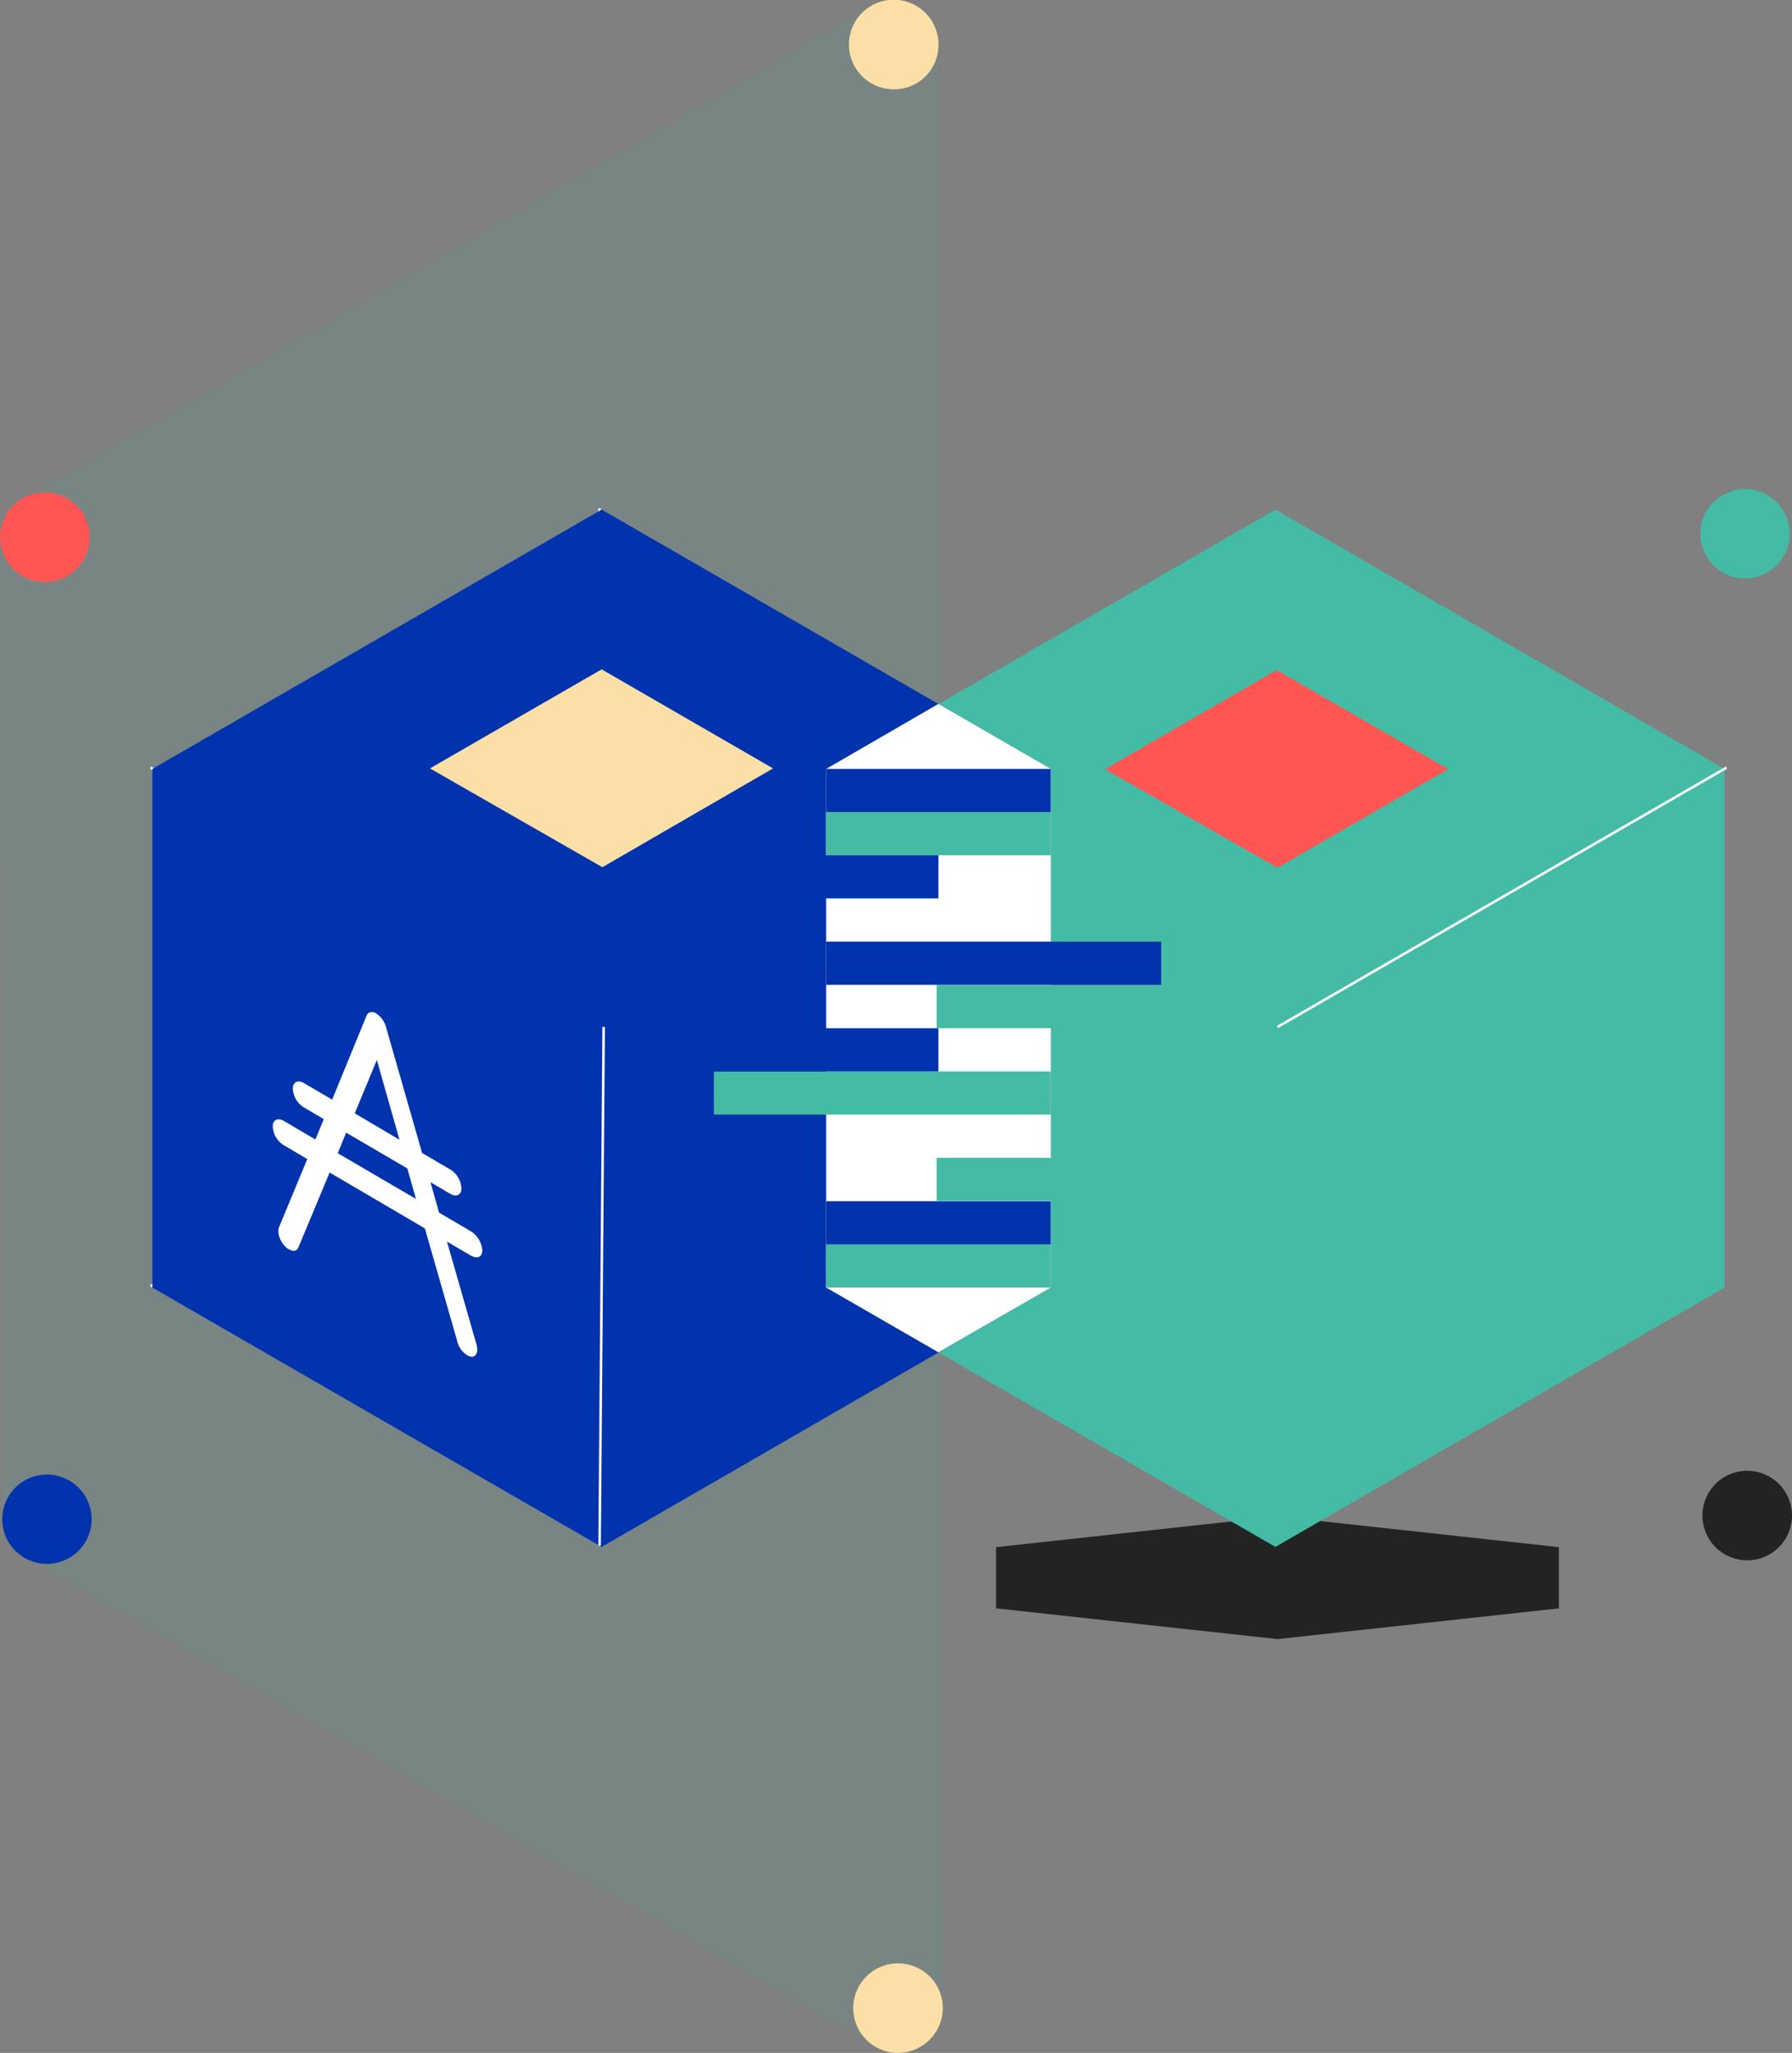 <svg id="Layer_26" data-name="Layer 26" xmlns="http://www.w3.org/2000/svg" viewBox="0 0 705.56 808.26"><rect x="0" y="0" width="705.56" height="808.26" fill="#808080" stroke="none"/><defs><style>.cls-1{fill:#232323;}.cls-2,.cls-4{fill:#44bba4;}.cls-2{opacity:0.1;isolation:isolate;}.cls-3{fill:#fcdfa6;}.cls-5{fill:#ff5553;}.cls-6{fill:#0033ad;}.cls-7{fill:none;stroke:#fff;stroke-miterlimit:10;}.cls-8{fill:#fff;}</style></defs><polygon class="cls-1" points="613.78 609.13 613.78 633.23 502.98 645.33 392.18 633.23 392.18 609.13 502.98 597.03 613.78 609.13"/><path class="cls-2" d="M978.4,926.4l-1.7-773h0a17.54,17.54,0,0,0-16.6-17.5,18,18,0,0,0-9.8,2.3h0L616,332.3h0a16.93,16.93,0,0,0-5.8,5.5,17.12,17.12,0,0,0-2.9,9.6h0l.9,386.5h0a16.93,16.93,0,0,0,1.9,7.8A17.42,17.42,0,0,0,617,749h0L952.1,941.5h0a16.89,16.89,0,0,0,7.7,2.3,17.65,17.65,0,0,0,18.6-16.6v-.8Z" transform="translate(-607.22 -135.87)"/><path class="cls-3" d="M976.7,154.5A17.63,17.63,0,1,0,958.1,171,17.45,17.45,0,0,0,976.7,154.5Z" transform="translate(-607.22 -135.87)"/><path class="cls-4" d="M1278.6,353.9a17.58,17.58,0,1,0,7.8-23.6A17.52,17.52,0,0,0,1278.6,353.9Z" transform="translate(-607.22 -135.87)"/><path class="cls-1" d="M1280.4,722.9a17.63,17.63,0,1,0,24.4-5.1A17.63,17.63,0,0,0,1280.4,722.9Z" transform="translate(-607.22 -135.87)"/><path class="cls-3" d="M978.4,927.5a17.63,17.63,0,1,0-18.6,16.6A17.72,17.72,0,0,0,978.4,927.5Z" transform="translate(-607.22 -135.87)"/><path class="cls-5" d="M639.6,357.1a17.63,17.63,0,1,0-24.4,5A17.63,17.63,0,0,0,639.6,357.1Z" transform="translate(-607.22 -135.87)"/><path class="cls-6" d="M641.4,726.1a17.58,17.58,0,1,0-7.8,23.6A17.52,17.52,0,0,0,641.4,726.1Z" transform="translate(-607.22 -135.87)"/><line class="cls-7" x1="412.98" y1="506.43" x2="59.28" y2="302.23"/><line class="cls-7" x1="59.28" y1="506.43" x2="412.98" y2="302.23"/><line class="cls-7" x1="236.08" y1="608.53" x2="236.08" y2="200.13"/><circle class="cls-7" cx="236.88" cy="404.33" r="151.9"/><polygon class="cls-4" points="502.18 200.63 325.28 302.73 325.28 506.93 502.18 609.03 678.98 506.93 678.98 302.73 502.18 200.63"/><polygon class="cls-6" points="236.88 200.63 59.98 302.73 59.98 506.93 236.88 609.03 413.78 506.93 413.78 302.73 236.88 200.63"/><polygon class="cls-3" points="236.88 263.53 304.38 302.53 237.18 341.43 169.28 302.53 236.88 263.53"/><polygon class="cls-5" points="502.68 263.83 570.18 302.83 502.98 341.63 435.08 302.83 502.68 263.83"/><polygon class="cls-8" points="325.28 506.93 369.48 532.43 413.78 506.93 413.78 302.73 369.48 277.13 325.28 302.73 325.28 506.93"/><rect class="cls-6" x="325.28" y="472.93" width="88.4" height="17"/><rect class="cls-4" x="281.08" y="421.83" width="132.6" height="17"/><rect class="cls-6" x="281.08" y="404.83" width="88.4" height="17"/><rect class="cls-4" x="368.78" y="387.83" width="88.4" height="17"/><rect class="cls-6" x="325.28" y="370.73" width="131.9" height="17"/><rect class="cls-4" x="325.28" y="319.73" width="88.4" height="17"/><rect class="cls-6" x="325.28" y="302.73" width="88.4" height="17"/><rect class="cls-4" x="325.28" y="489.93" width="88.4" height="17"/><rect class="cls-4" x="368.78" y="455.83" width="88.4" height="17"/><rect class="cls-6" x="281.08" y="336.73" width="88.4" height="17"/><line class="cls-7" x1="502.98" y1="404.33" x2="679.78" y2="302.23"/><path class="cls-7" d="M1110.2,744.4" transform="translate(-607.22 -135.87)"/><path class="cls-7" d="M1108.6,540.2" transform="translate(-607.22 -135.87)"/><line class="cls-7" x1="237.68" y1="404.33" x2="236.08" y2="608.53"/><path class="cls-8" d="M797.1,627.9a9.77,9.77,0,0,0-4.4-7.2l-12.6-7.4h0l-3.4-12h0l7.8,4.6c2.2,1.3,4.3.6,4.4-2a9.25,9.25,0,0,0-4.1-7.4l-11.4-6.7h0l-14.2-49.6a9.52,9.52,0,0,0-3.8-5.3c-1.7-1-3.2-.6-3.8.7L738,568.8h0l-11.1-6.5c-2.2-1.3-4.3-.6-4.4,2a9.25,9.25,0,0,0,4.1,7.4l8.1,4.8h0l-3.3,8h0L719,577.2c-2.2-1.3-4.3-.6-4.4,2a9.25,9.25,0,0,0,4.1,7.4l9.5,5.6h0L717.1,619c-.8,2,.2,5.4,2.4,7.6a4.5,4.5,0,0,0,1.4,1.1c1.7,1,3.2.8,3.8-.7L737,597.5h0l37.5,22h0l12.8,44.6a8.88,8.88,0,0,0,3.8,5.3,5.85,5.85,0,0,0,1.5.6c2.1.3,3.1-1.9,2.2-4.9l-11.6-40.4h0l9.4,5.5C795.3,631.7,797.2,630.7,797.1,627.9Zm-41.5-74.7,8.9,31.4h0l-17.6-10.4h0l8.7-21Zm-15.4,36.7,3.3-8.1h0l24.1,14.1h0l3.4,12h0l-30.8-18Z" transform="translate(-607.22 -135.87)"/></svg>